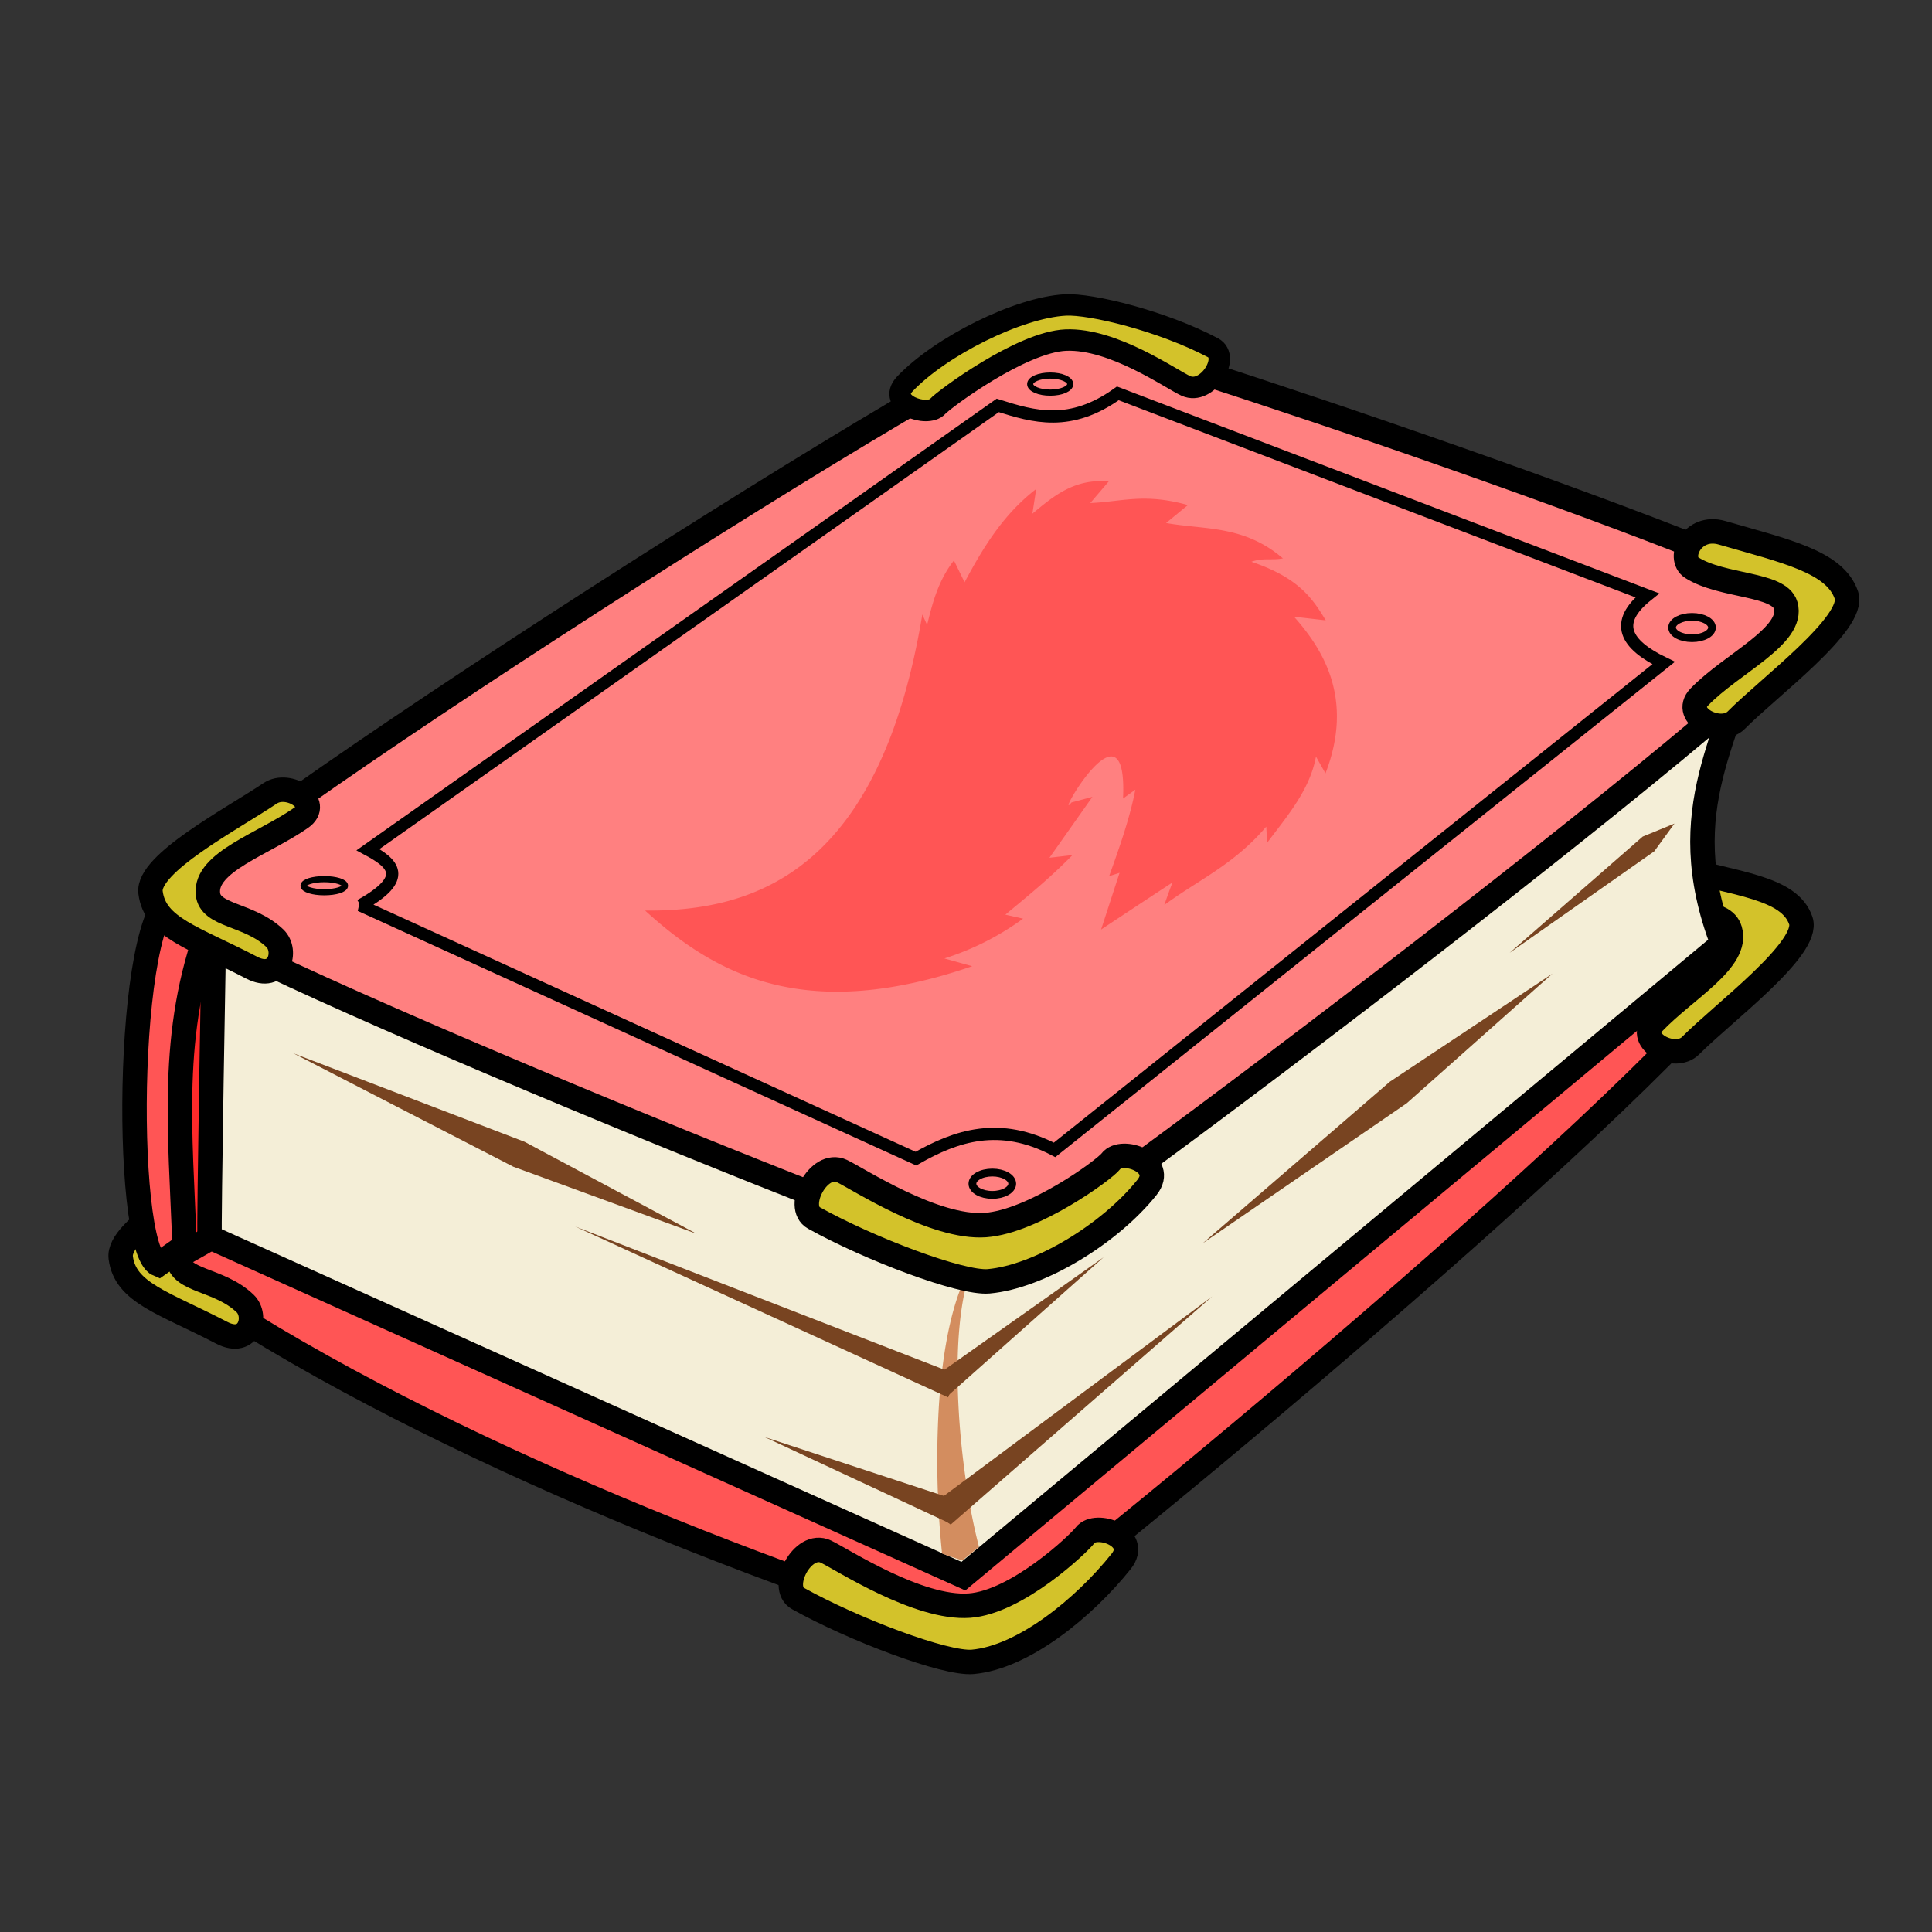 <svg xmlns="http://www.w3.org/2000/svg" viewBox="0 0 64 64">
	<rect x="0" y="0" width="64" height="64" fill="#333333" stroke="none"/>
	<path fill="#f55" fill-rule="evenodd" stroke="#000" stroke-width=".81" d="M5.3 41.888c7.351 5.306 19.04 9.954 27.21 12.475C37.086 51.01 56.44 34.931 58.62 30.787l-17.375-5.262C29.262 30.98 15.246 33.825 5.3 41.888z"/>
	<path fill="#d3c22a" fill-rule="evenodd" stroke="#000" stroke-width=".81" d="M54.778 33.873c-.59.616.704 1.292 1.228.762 1.073-1.082 3.956-3.221 3.649-4.135-.376-1.116-2.166-1.211-4.248-1.813-.993-.288-1.068.786-.567 1.104 1.005.638 2.252.282 2.468 1.014.299 1.01-1.47 1.96-2.53 3.068zM8.986 39.19c.7-.487-.41-1.227-1.029-.81-1.265.85-4.078 2.326-3.957 3.282.148 1.169 1.424 1.487 3.346 2.488.917.478 1.202-.56.774-.97-.86-.824-2.153-.721-2.22-1.481-.093-1.05 1.827-1.633 3.086-2.51z"/>
	<path fill="#ff2a2a" fill-rule="evenodd" stroke="#000" stroke-width=".81" d="M5.68 41.743c.583-.3 4.666-2.685 4.628-2.676l-.795-11.065-3.255 2.712c-1.504 3.808-.932 7.408-.578 11.03z"/>
	<path fill="#f55" fill-rule="evenodd" stroke="#000" stroke-width=".81" d="M5.246 41.888c-1.203-.5-1.094-12.659.759-12.24l.94.976c-1.348 3.58-.965 6.884-.831 10.65z"/>
	<path fill="#f4eed7" fill-rule="evenodd" stroke="#000" stroke-width=".81" d="M6.945 40.984c-.036-.217.145-10.233.145-10.233l50.95-9.62c-.615 3.215-2.7 5.612-.976 10.126L31.913 52.212z"/>
	<path fill="#d3c22a" fill-rule="evenodd" stroke="#000" stroke-width=".81" d="M27.358 51.398c-.77-.366-1.574 1.193-.922 1.555 1.83 1.02 4.878 2.178 5.786 2.098 1.683-.15 3.693-1.794 4.917-3.327.646-.808-.836-1.341-1.193-.868-.216.287-2.25 2.217-3.833 2.332-1.689.123-4.211-1.53-4.755-1.79z"/>
	<path fill="#ff8080" fill-rule="evenodd" stroke="#000" stroke-width=".81" d="M5.499 29.991c-.008-1.338 27.869-19.184 29.435-19.057 1.724.141 25.036 8.045 25.457 9.221.453 1.267-26.4 21.512-27.265 21.625-.935.121-27.62-10.718-27.627-11.789z"/>
	<path fill="#d3c22a" fill-rule="evenodd" stroke="#000" stroke-width=".81" d="M56.289 23.092c-.59.615.704 1.291 1.229.762 1.072-1.083 3.955-3.222 3.648-4.135-.376-1.117-2.038-1.467-4.12-2.07-.993-.287-1.502.838-1.002 1.156 1.005.638 2.892.512 3.108 1.244.298 1.01-1.802 1.935-2.863 3.043z"/>
	<path fill="none" stroke="#000" stroke-width=".405" d="M11.935 29.991l18.406 8.39c1.345-.768 2.77-1.24 4.593-.29L55.11 21.963c-1.273-.616-1.676-1.336-.542-2.242l-17.538-6.69c-1.575 1.13-2.78.779-3.978.399L12.19 28.147c.82.44 1.395.929-.254 1.844z"/>
	<ellipse cx="34.789" cy="12.724" fill="none" stroke="#000" stroke-linecap="round" stroke-linejoin="round" stroke-width=".203" rx=".663" ry=".283"/>
	<ellipse cx="10.742" cy="29.34" fill="none" stroke="#000" stroke-linecap="round" stroke-linejoin="round" stroke-width=".203" rx=".687" ry=".217"/>
	<ellipse cx="32.872" cy="39.212" fill="none" stroke="#000" stroke-linecap="round" stroke-linejoin="round" stroke-width=".259" rx=".659" ry=".37"/>
	<ellipse cx="56.051" cy="20.788" fill="none" stroke="#000" stroke-linecap="round" stroke-linejoin="round" stroke-width=".254" rx=".661" ry=".354"/>
	<path fill="#d38d5f" fill-rule="evenodd" d="M31.883 51.689c.18-.148.365-.299.548-.446-.327-1.248-.594-2.98-.68-4.673-.095-1.834.02-3.639.51-4.762-.695 1.048-1.037 2.865-1.159 4.758a30.21 30.21 0 0 0 .105 4.898c.226.082.451.158.676.225z"/>
	<path fill="#784421" fill-rule="evenodd" d="M31.656 50.107l.149-.376-6.478-2.128 6.18 2.881.149-.377z"/>
	<path fill="#784421" fill-rule="evenodd" d="M31.113 50.234l.38.27 8.66-7.556-9.223 6.857.183.429zM31.723 45.544l-12.67-4.915 12.354 5.661z"/>
	<path fill="#784421" fill-rule="evenodd" d="M31.022 46.044l.395.177 5.138-4.57-5.616 3.969.083.424zM23.075 40.87l-5.7-3.048-7.656-2.93 7.285 3.757 6.07 2.221zM51.432 32.25l-5.385 3.578-6.204 5.356 6.758-4.638 4.83-4.296z"/>
	<path fill="#d3c22a" fill-rule="evenodd" stroke="#000" stroke-width=".81" d="M9.973 27.093c.7-.487-.41-1.226-1.028-.81-1.265.85-4.079 2.326-3.958 3.282.148 1.17 1.424 1.487 3.346 2.488.917.478 1.202-.56.774-.97-.86-.824-2.153-.721-2.22-1.481-.093-1.05 1.828-1.633 3.086-2.509z"/>
	<path fill="#d3c22a" fill-rule="evenodd" stroke="#000" stroke-width=".71" d="M39.283 12.784c.706.32 1.493-.95.897-1.265-1.675-.885-4.043-1.462-4.888-1.416-1.568.084-4.138 1.374-5.316 2.614-.62.653.743 1.128 1.087.745.209-.233 2.77-2.137 4.245-2.196 1.573-.063 3.476 1.29 3.975 1.518z"/>
	<path fill="#d3c22a" fill-rule="evenodd" stroke="#000" stroke-width=".81" d="M27.888 38.792c-.77-.366-1.574 1.193-.923 1.555 1.831 1.02 4.88 2.178 5.786 2.098 1.683-.15 4.019-1.577 5.243-3.11.646-.808-.836-1.341-1.193-.868-.216.287-2.575 2-4.158 2.115-1.69.123-4.211-1.53-4.755-1.79z"/>
	<path fill="#784421" fill-rule="evenodd" d="M55.47 27.28l-.67.921-4.79 3.362 4.407-3.85 1.053-.432z"/>
	<path fill="#f55" fill-rule="evenodd" d="M21.371 30.164c2.439 2.233 5.436 3.696 10.834 1.843l-.92-.257a9.06 9.06 0 0 0 2.605-1.318l-.586-.133c.724-.603 1.44-1.177 2.222-1.973l-.762.088 1.423-2.017-.693.186c-.61.759 1.874-3.68 1.708-.13l.407-.294c-.177.923-.518 1.893-.867 2.865l.345-.11-.612 1.878s1.387-.919 2.366-1.56c-.148.377-.27.746-.27.746 1.129-.832 2.298-1.33 3.375-2.594l.032.531c.673-.894 1.416-1.759 1.615-2.853l.315.557c.969-2.505-.12-4.151-1.041-5.189l1.05.12c-.436-.724-.894-1.413-2.463-1.941.378-.137.686-.042 1.044-.112-1.294-1.107-2.581-.943-3.87-1.172l.722-.594c-1.452-.41-2.214-.105-3.233-.068l.611-.715c-1.147-.101-1.832.491-2.529 1.067l.127-.817c-1.099.845-1.763 1.951-2.373 3.09l-.353-.722c-.508.647-.708 1.388-.888 2.135l-.159-.345c-1.404 8.458-5.488 9.841-9.182 9.808z"/>
</svg>
